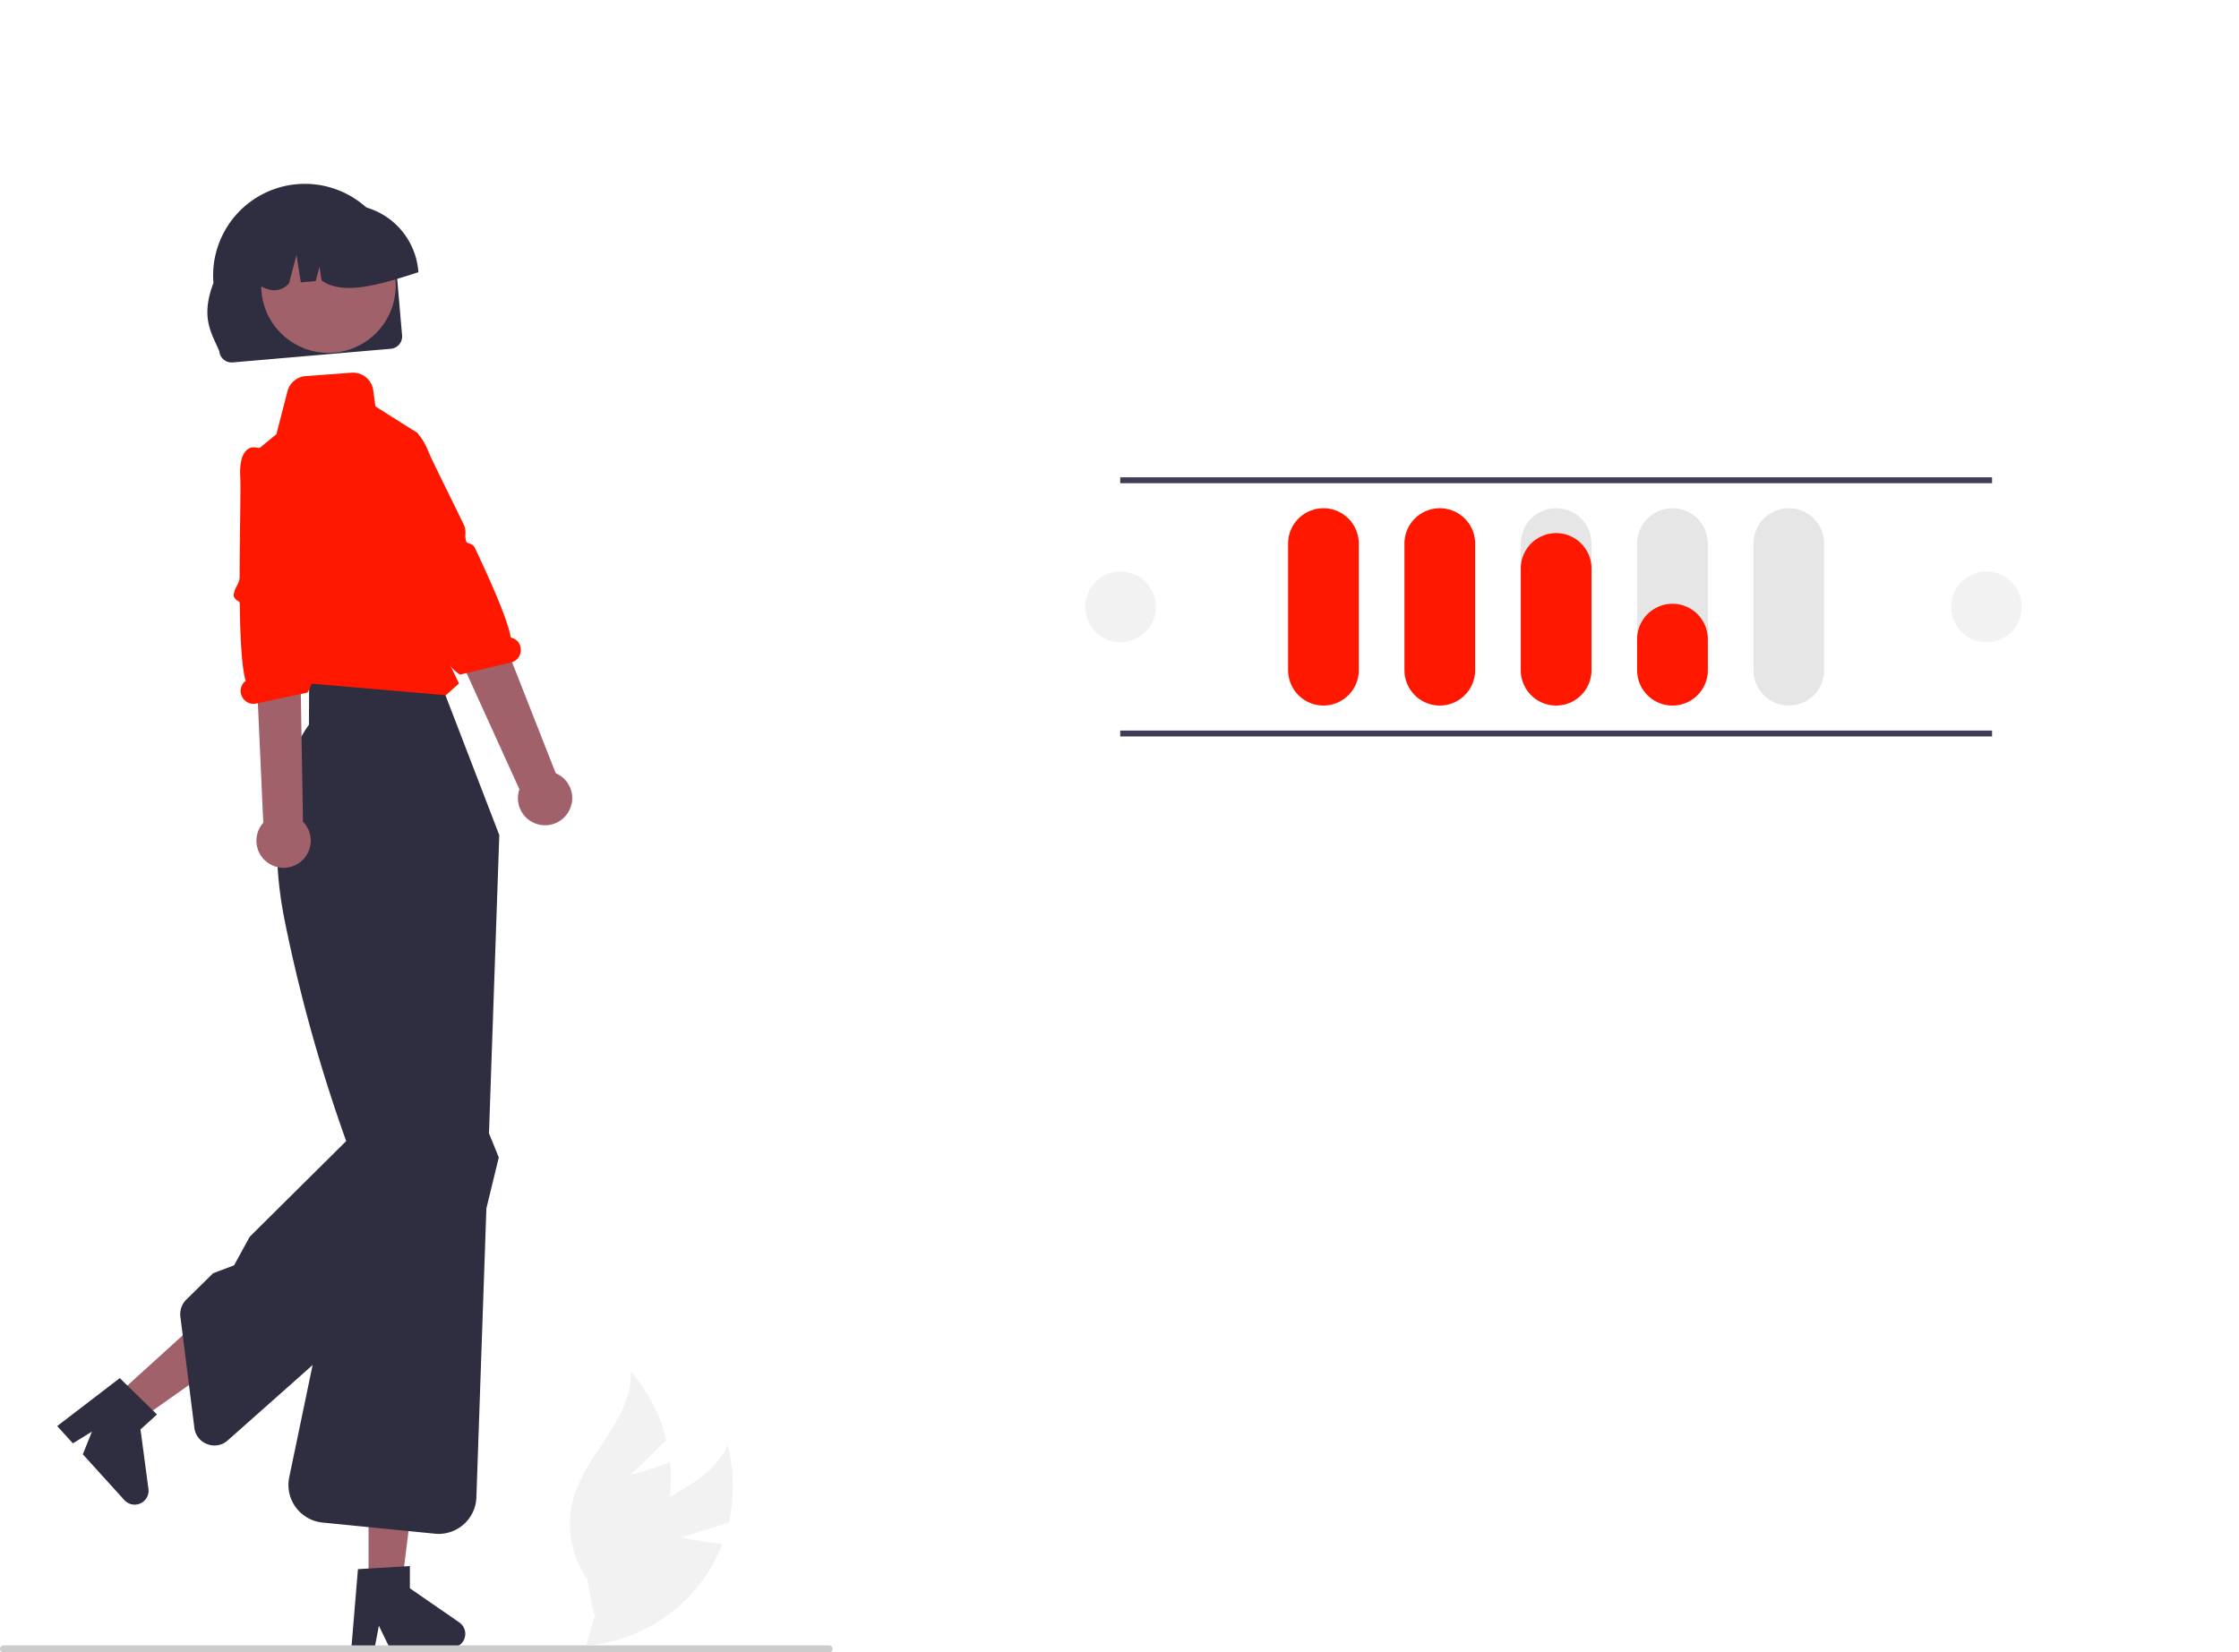 <svg xmlns="http://www.w3.org/2000/svg" data-name="Layer 1" 
width="760.16" height="561.134" viewBox="0 0 760.16 561.134" 
xmlns:xlink="http://www.w3.org/1999/xlink">


<path d="M669.243,409.023a12.014,12.014,0,0,1-12-12v-43a12,12,0,0,1,24,0v43A12.014,12.014,0,0,1,669.243,409.023Z" 
transform="translate(-219.92 -169.433)" fill="#FF1700"/>

<path d="M708.743,409.023a12.014,12.014,0,0,1-12-12v-43a12,12,0,0,1,24,0v43A12.014,12.014,0,0,1,708.743,409.023Z" 
transform="translate(-219.92 -169.433)" fill="#FF1700"/>

<path d="M748.243,342.023a12.01,12.01,0,0,0-12,12v43a12,12,0,1,0,24,0v-43A12.01,12.01,0,0,0,748.243,342.023Z" transform="translate(-219.92 -169.433)" fill="#e6e6e6"/><path d="M787.743,342.023a12.01,12.01,0,0,0-12,12v43a12,12,0,1,0,24,0v-43A12.01,12.01,0,0,0,787.743,342.023Z" transform="translate(-219.92 -169.433)" fill="#e6e6e6"/><path d="M827.243,409.023a12.014,12.014,0,0,1-12-12v-43a12,12,0,0,1,24,0v43A12.014,12.014,0,0,1,827.243,409.023Z" transform="translate(-219.92 -169.433)" fill="#e6e6e6"/><rect x="380.323" y="248.09" width="296" height="2" fill="#3f3d56"/><rect x="380.323" y="162.09" width="296" height="2" fill="#3f3d56"/><path d="M748.243,350.473a12.009,12.009,0,0,0-12,12v34.55a12,12,0,1,0,24,0v-34.55A12.009,12.009,0,0,0,748.243,350.473Z" transform="translate(-219.92 -169.433)" fill="#FF1700"/><path d="M787.743,374.473a12.009,12.009,0,0,0-12,12v10.55a12,12,0,1,0,24,0v-10.55A12.009,12.009,0,0,0,787.743,374.473Z" transform="translate(-219.92 -169.433)" fill="#FF1700"/><circle cx="674.423" cy="206.09" r="12" fill="#f2f2f2"/><circle cx="380.423" cy="206.09" r="12" fill="#f2f2f2"/><path d="M412.722,445.437a9.157,9.157,0,0,0-4.125-13.422L377.743,353.523l-15.053,10.053L396.264,437.468a9.207,9.207,0,0,0,16.458,7.969Z" transform="translate(-219.92 -169.433)" fill="#a0616a"/><path d="M376.081,398.523l-.183-.125c-3.529-2.418-5.026-5.511-5.235-7.424a3.224,3.224,0,0,1,.409-2.162l-6.324-13.058-25.747-42.212,14.694-16.108,2.943-1.89a3.438,3.438,0,0,1,2.786-.256c2.178.666,4.149,3.117,5.858,7.285.857,2.091,3.299,7.062,6.389,13.354,1.805,3.675,3.835,7.809,5.91,12.102a6.98,6.98,0,0,1,.354,2.845,6.686,6.686,0,0,0,.257,2.434c.187.391.635.554,1.154.743a2.657,2.657,0,0,1,1.717,1.259c7.523,15.922,11.538,25.955,12.257,30.63a4.132,4.132,0,0,1,3.394,3.94,4.288,4.288,0,0,1-3.338,4.534Z" transform="translate(-219.92 -169.433)" fill="#FF1700"/><polygon points="37.492 475.736 44.909 483.909 79.966 459.188 69.018 447.124 37.492 475.736" fill="#a0616a"/><path d="M260.589,637.421l12.63,12.351-5.595,5.077,2.693,20.196a4.719,4.719,0,0,1-8.173,3.796l-14.109-15.546,3.102-7.702-6.483,3.976-5.32-5.862Z" transform="translate(-219.92 -169.433)" fill="#2f2e41"/><polygon points="125.13 540.421 136.167 540.421 141.42 497.848 125.13 497.848 125.13 540.421" fill="#a0616a"/><path d="M341.447,702.295l17.634-1.053v7.555l16.765,11.579a4.719,4.719,0,0,1-2.682,8.603l-20.994,0-3.619-7.473-1.413,7.473h-7.916Z" transform="translate(-219.92 -169.433)" fill="#2f2e41"/><path d="M368.869,690.323a13.03,13.03,0,0,1-1.304-.065l-38.15-3.789a12.832,12.832,0,0,1-11.295-15.387l22.17-106.422a539.985,539.985,0,0,1-23.812-83.057c-8.785-44.822,8.149-65.811,8.321-66.018l.094-16.087,9.137-.526,33.081.104.152-3.672,22.173,57.609-.004.12-3.498,101.154,3.333,8.196L385.053,579.778l-3.394,98.153a12.838,12.838,0,0,1-12.79,12.392Z" transform="translate(-219.92 -169.433)" fill="#2f2e41"/><path d="M323.696,297.156l15.567-1.153a6.92,6.92,0,0,1,7.366,5.957l.756,5.489,14.358,9.074,16,39L374.73,396.945l-3.987-5.422,2.326,4.422,2.674,5.578-4.441,4-46.559-4-20.262-76.992,9.284-7.654,3.74-14.544A6.92,6.92,0,0,1,323.696,297.156Z" transform="translate(-219.92 -169.433)" fill="#FF1700"/><path d="M292.743,660.303a6.947,6.947,0,0,1-2.45-.453,6.742,6.742,0,0,1-4.383-5.554l-4.75-37.769a6.89,6.89,0,0,1,1.972-5.715l9.144-9.009,7.116-2.684,5.309-9.702L338.484,555.908,379.304,585.708l-82.054,72.854A6.756,6.756,0,0,1,292.743,660.303Z" transform="translate(-219.92 -169.433)" fill="#2f2e41"/><path id="be92b318-09a5-4c84-a1ba-69dfff500ca5-55" data-name="a1ca5f83-7fa1-45b1-9d3b-bf096f25c0e5" d="M356.43,283.345l-1.998-23.154a31.142,31.142,0,0,0-62.056,5.315l.003.04c-4.485,11.867-.597,16.99,1.998,23.154a4.188,4.188,0,0,0,4.525,3.806l53.719-4.636A4.188,4.188,0,0,0,356.43,283.345Z" transform="translate(-219.92 -169.433)" fill="#2f2e41"/><circle id="aa112140-1ac1-46a2-9314-ee7921cae26f" data-name="b14fd05a-a043-4ff7-820e-83dd0ca664c7" cx="111.507" cy="96.997" r="22.832" fill="#a0616a"/><path id="ee3cfa53-3b94-464e-b31b-442dda2a3e33-56" data-name="b50f9c05-1494-4f26-bcdb-96e0065c79e8" d="M361.932,261.409a24.662,24.662,0,0,0-26.661-22.425l-4.631.4a24.662,24.662,0,0,0-22.425,26.661l.04.463c3.673,2.072,6.995,2.134,9.787-.845l2.531-9.635,1.474,9.289,5.059-.437,1.279-4.861.744,4.686c7.335,5.229,20.014,1.326,32.843-2.834Z" transform="translate(-219.92 -169.433)" fill="#2f2e41"/><path d="M311.33,462.731a9.157,9.157,0,0,1-2.031-13.894l-3.736-83.047,15.856,1.534,1.361,81.15a9.207,9.207,0,0,1-11.45,14.257Z" transform="translate(-219.92 -169.433)" fill="#a0616a"/><path d="M305.935,408.449a4.319,4.319,0,0,1-3.972-2.771,4.132,4.132,0,0,1,1.375-5.015c-1.187-3.959-1.848-12.598-2.019-26.37-.005-.376-.314-.612-.82-.965a2.252,2.252,0,0,1-1.256-1.802,8.174,8.174,0,0,1,1.064-3.09,8.019,8.019,0,0,0,.966-2.646c.004-6.9.094-13.642.173-19.59.093-7.011.167-12.549.044-14.805-.244-4.499.485-7.558,2.167-9.094a3.446,3.446,0,0,1,2.627-.963l3.595.478,20.057,8.216-5.157,49.224-.11,14.46a3.219,3.219,0,0,1,1.296,1.777c.632,1.818.606,5.254-1.545,8.952l-.111.191-17.387,3.706A4.713,4.713,0,0,1,305.935,408.449Z" transform="translate(-219.92 -169.433)" fill="#FF1700"/><path d="M451.236,691.546l16.119-5.113a54.561,54.561,0,0,0-.388-26.249c-6.476,14.399-25.475,17.926-36.3,29.419a32.819,32.819,0,0,0-8.395,27.179l-3.391,11.504a54.994,54.994,0,0,0,40.024-22.767,53.12,53.12,0,0,0,6.224-11.783C458.255,693.048,451.236,691.546,451.236,691.546Z" transform="translate(-219.92 -169.433)" fill="#f2f2f2"/><path d="M434.012,670.274l12.147-11.765A54.561,54.561,0,0,0,434.105,635.188c.625,15.776-14.806,27.406-19.369,42.52a32.819,32.819,0,0,0,4.607,28.071l2.095,11.809a54.994,54.994,0,0,0,25.669-38.228,53.121,53.121,0,0,0,.316-13.323C440.964,668.487,434.012,670.274,434.012,670.274Z" transform="translate(-219.92 -169.433)" fill="#f2f2f2"/><path d="M502.59,729.377a1.186,1.186,0,0,1-1.19,1.19h-280.29a1.19,1.19,0,0,1,0-2.38h280.29A1.187,1.187,0,0,1,502.59,729.377Z" 
transform="translate(-219.92 -169.433)" fill="#ccc"/>

</svg>
